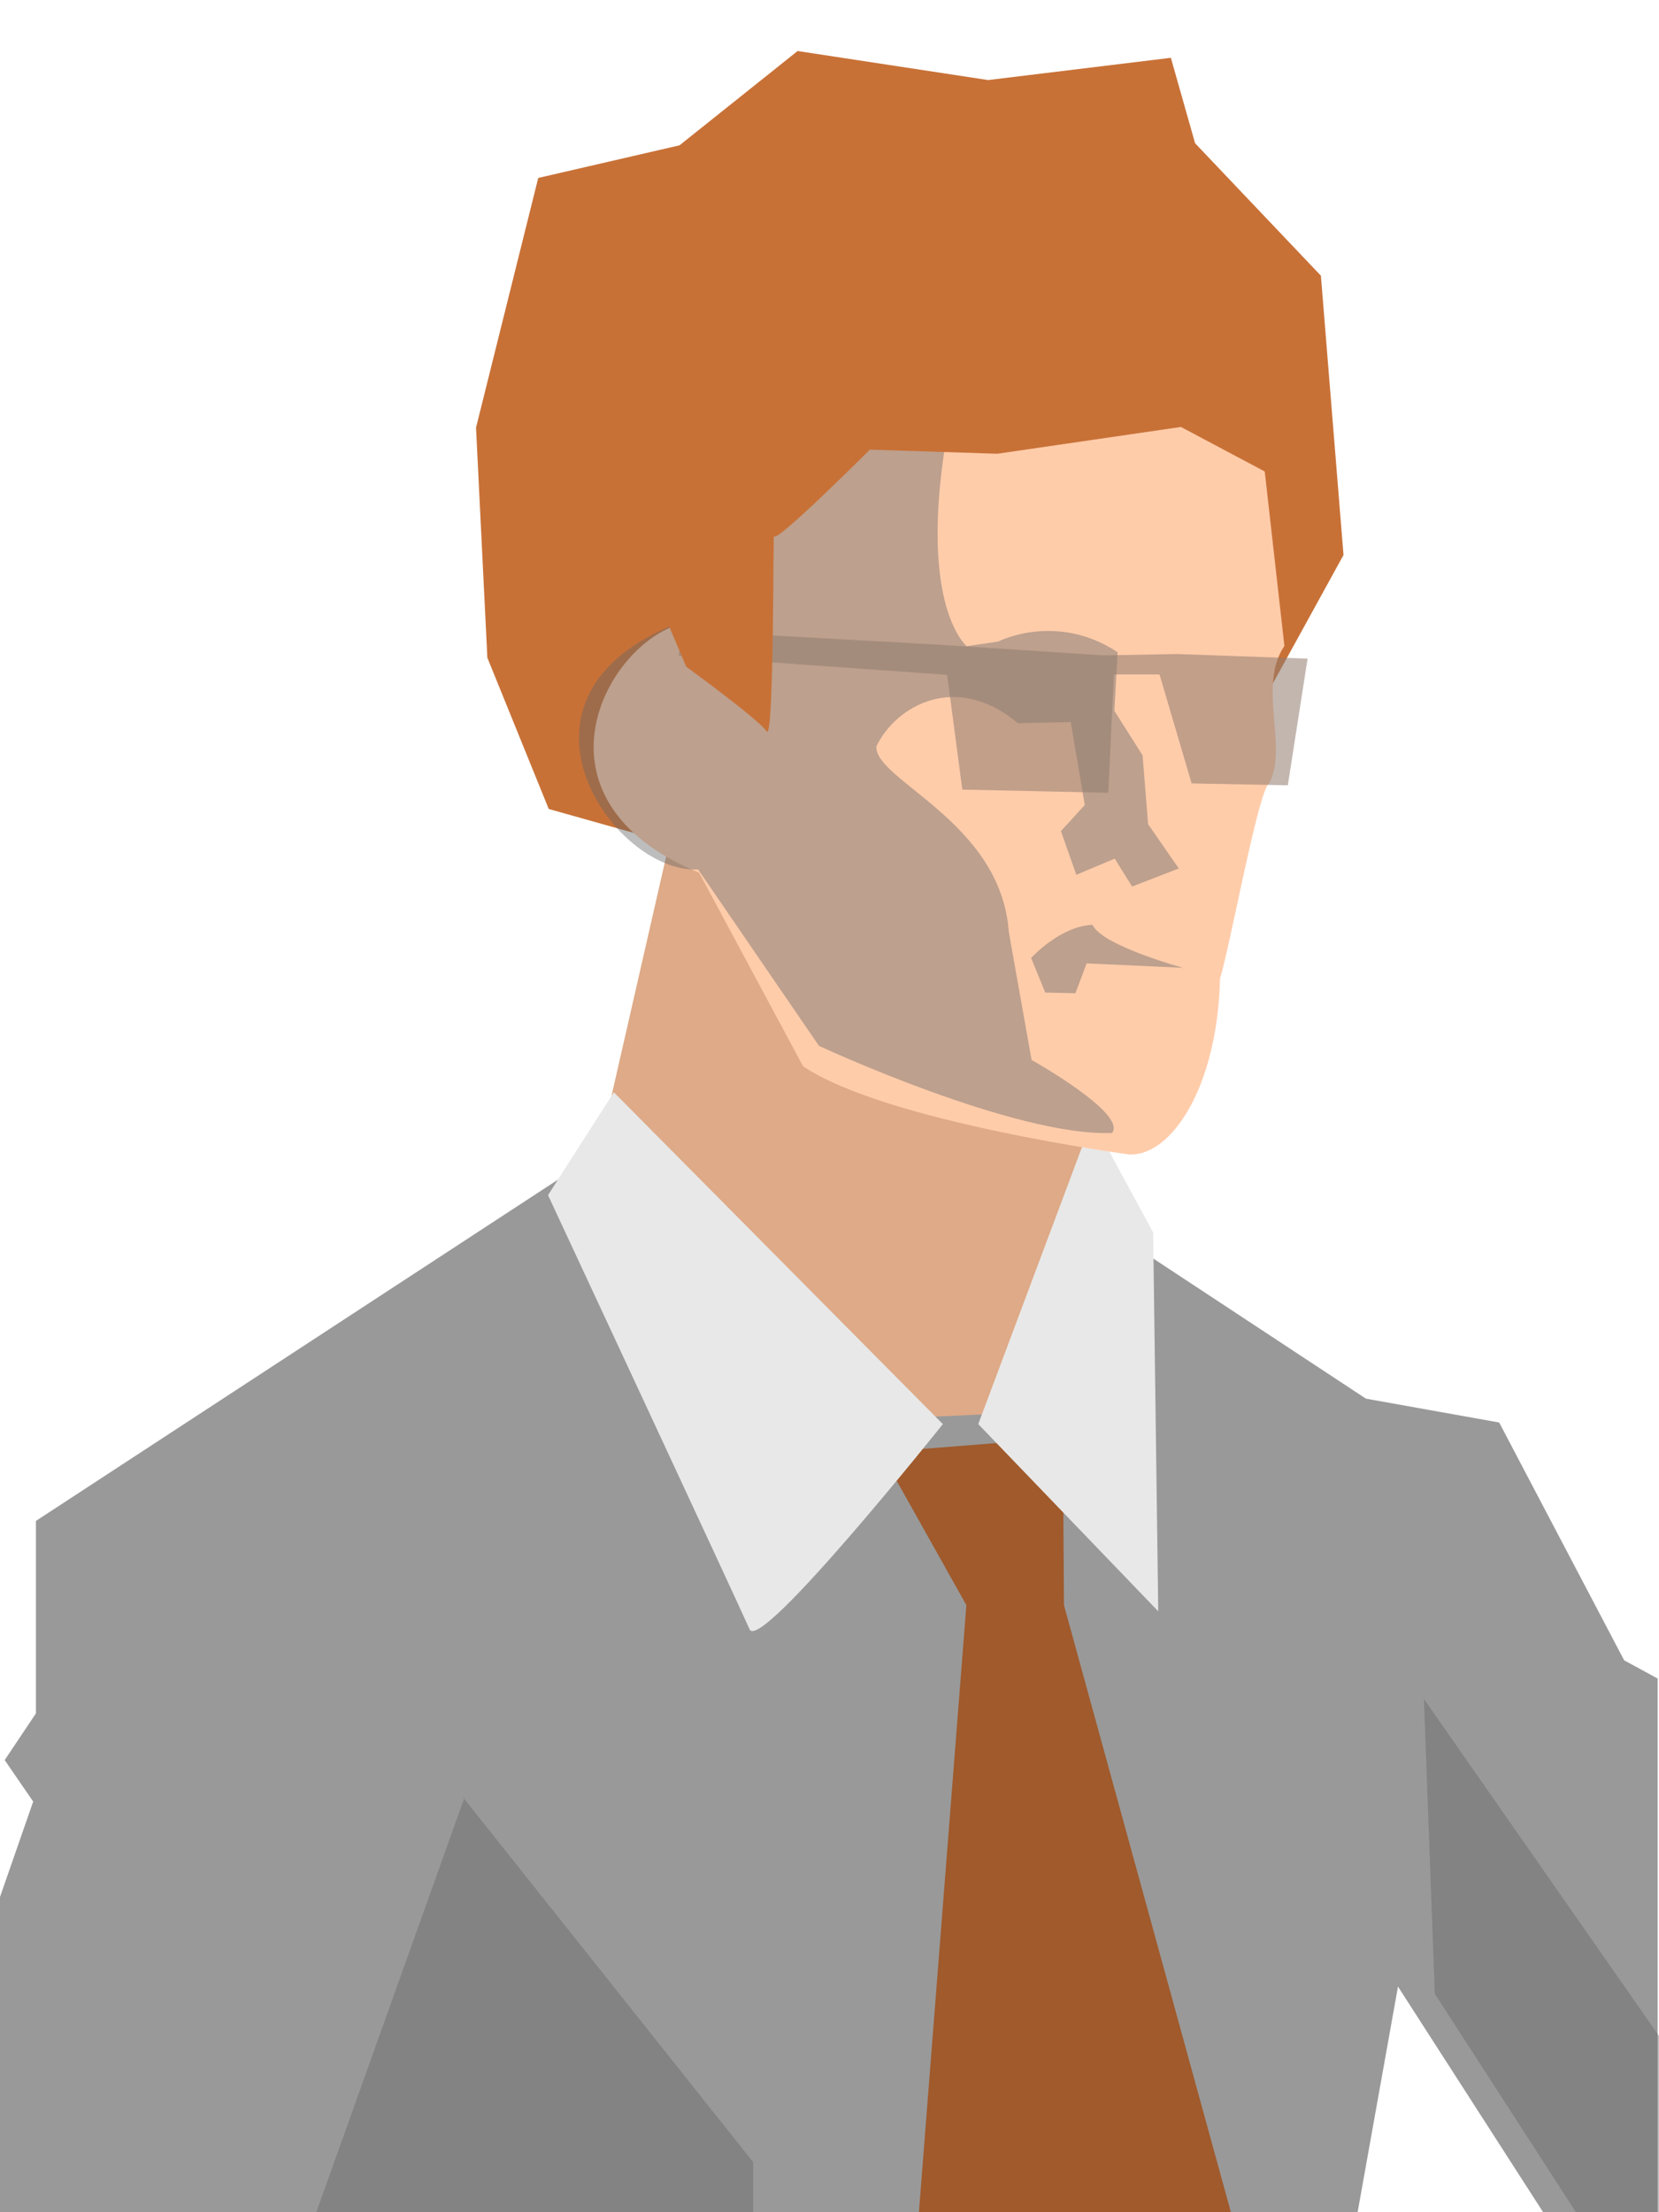 <?xml version="1.0" encoding="UTF-8"?>
<!-- Created with Inkscape (http://www.inkscape.org/) -->
<svg id="SVGRoot" width="600px" height="800px" version="1.1" viewBox="0 0 600 800" xmlns="http://www.w3.org/2000/svg">
 <path d="m250 270-33.8 148 135 138 58.3-120-16.7-35.5z" fill="#deaa87"/>
 <path d="m218 416-205 134v69.6l-11.3 16.9 10.3 15-12 34.5v114h491l14.6-81.6 52.5 81.6h41.4v-193l-12.1-6.58-45.2-86-48.2-8.63-98.2-64.7-18.9 69.4-51 2.37-109-96.8z" fill="#999"/>
 <path d="m384 520-65.5 5.16 31 55.3-17.2 220h113l-60.5-220-0.396-59.9z" fill="#a05a2c"/>
 <path d="m515 615 3.91 106 54.4 84.2 26.8-2.08v-66.7l-85.1-122z" fill="#666" fill-opacity=".43"/>
 <path d="m168 650-53.6 150h158v-18.1l-105-132z" fill="#666" fill-opacity=".43"/>
 <path d="m222 395 119 120s-66.1 82.9-69.9 74.2-72.9-157-72.9-157z" fill="#e8e8e8"/>
 <path d="m395 405-41.2 110 65.1 67.7-1.85-137z" fill="#e8e8e8"/>
 <path d="m450 266 35.9-65.3-8.18-101-45.5-47.9-8.76-30.9-66.1 8.05-68.9-10.5-42.7 34.1-51.1 11.8-22.5 90.3 4.1 83.2 22.2 54.7 43 12.1z" fill="#c87137"/>
 <path d="m456 158 8.52 75.6c-9.81 14.4 1.46 36.5-5.47 49.6-3.92 2.26-14.3 59.7-17.8 70.6-0.941 39.4-17.6 64.3-32.8 63.7 0 0-88.2-11.8-118-31.9l-37.6-70c-64.5-26.5-33.7-83.5-5.68-90.3 0 0-28.9-179 95-163 124 16.1 114 95.9 114 95.9z" fill="#fca"/>
 <path d="m361 232s21-10.8 43.2 3.86l-1.17 21.2 10.2 16.1 2 24.9 11.1 16-16.9 6.54-6.27-10.1-13.9 5.85-5.55-15.8 8.61-9.44-5.07-30-19.1 0.423c-22.2-18.6-44-6.54-51.2 8.38-0.686 12.3 45.1 27.2 47.9 67.1l8.24 46.3s34.7 19.4 29.1 26.4c-35.2 1.41-106-31.5-106-31.5l-43.7-63.8c-30.6 1.78-76.3-63.2-6.02-89.6 0.573-22.5 0.18-65.4 0.18-65.4l95.3 0.863c-9.49 59.6 7.69 73.4 7.69 73.4z" fill="#666" fill-opacity=".43"/>
 <path d="m247 228 93.6 5.21 58.5 3.79 26.6-0.491 47.2 1.68-7.14 45.8-34.8-0.686-11.6-39.4h-16.5l-2.03 42.8-52.8-1.16-5.49-41.5-97.1-6.9z" fill="#917c6f" fill-opacity=".553"/>
 <path d="m428 350-35-1.62-4.06 10.8-10.9-0.241-5.12-12.5s10.4-11.5 22.2-12c3.43 7.57 32.9 15.6 32.9 15.6z" fill="#666" fill-opacity=".43"/>
 <path d="m464 174-36.9-19.6-66.4 9.69-46.1-1.49s-34.4 34.4-34.7 31.3 0.051 74.7-2.61 70.6c-2.66-4.16-29.1-23.4-29.1-23.4l-15.5-36.5-0.737-142 174-18 62.8 69.3z" fill="#c87137"/>
</svg>
